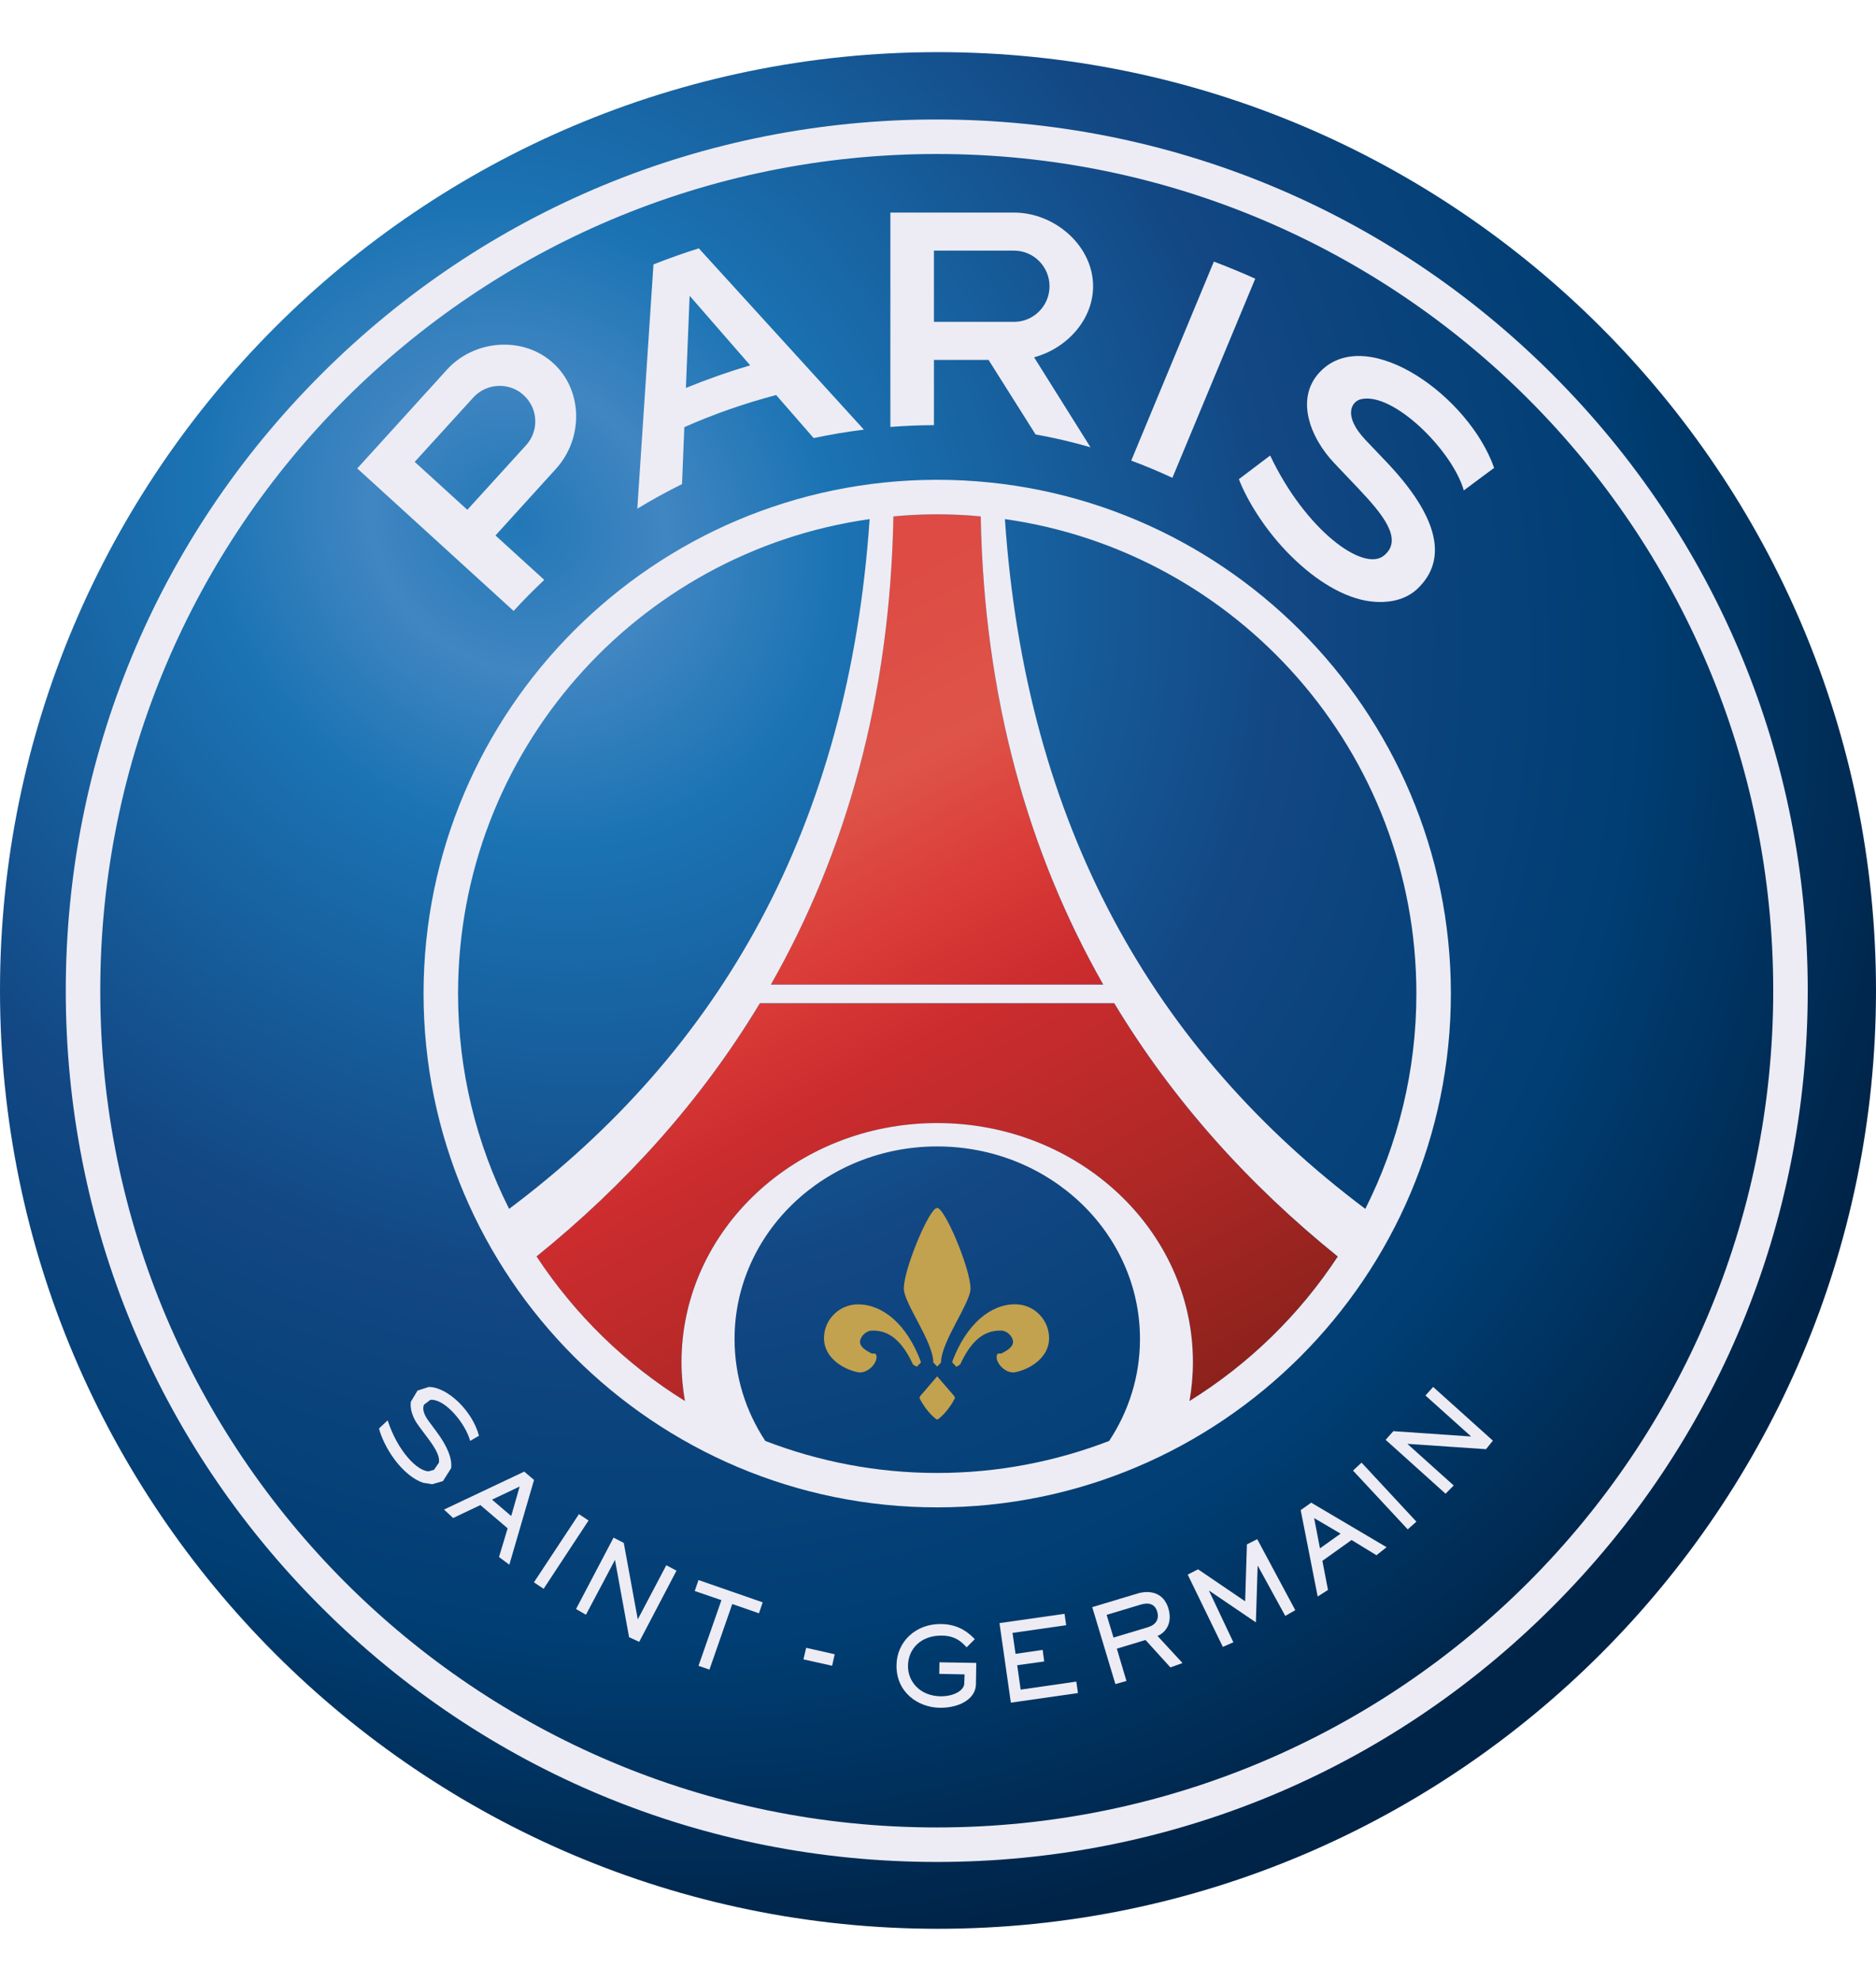 <svg width="18" height="19" viewBox="0 0 18 19" fill="none" xmlns="http://www.w3.org/2000/svg">
<g clip-path="url(#clip0_560_33336)">
<path d="M9 0.5C4.037 0.5 0 4.538 0 9.5C0 14.462 4.037 18.5 9 18.5C13.963 18.5 18 14.462 18 9.5C18 4.538 13.963 0.5 9 0.5Z" fill="url(#paint0_radial_560_33336)"/>
<path d="M8.988 1.146C6.755 1.146 4.657 2.015 3.079 3.593C1.5 5.171 0.631 7.27 0.631 9.502C0.631 11.734 1.5 13.833 3.079 15.411C4.657 16.99 6.755 17.859 8.988 17.859C11.22 17.859 13.319 16.99 14.897 15.411C16.476 13.833 17.345 11.734 17.345 9.502C17.345 7.27 16.476 5.171 14.897 3.593C13.319 2.015 11.22 1.146 8.988 1.146ZM8.988 1.477C13.421 1.477 17.014 5.07 17.014 9.502C17.014 13.935 13.421 17.528 8.988 17.528C4.555 17.528 0.962 13.935 0.962 9.502C0.962 5.07 4.555 1.477 8.988 1.477Z" fill="#EDECF4"/>
<path d="M8.992 4.933C8.851 4.933 8.71 4.941 8.571 4.953C8.54 6.694 8.114 8.182 7.396 9.443H10.586C9.867 8.182 9.442 6.694 9.41 4.953C9.273 4.941 9.134 4.933 8.992 4.933ZM7.291 9.623C6.727 10.558 5.999 11.364 5.148 12.051C5.516 12.611 6.002 13.085 6.572 13.439C6.551 13.317 6.539 13.193 6.539 13.066C6.539 11.799 7.637 10.773 8.993 10.773C10.347 10.773 11.446 11.799 11.446 13.066C11.446 13.193 11.434 13.317 11.413 13.439C11.982 13.086 12.468 12.611 12.835 12.053C11.984 11.366 11.256 10.558 10.691 9.623H7.291Z" fill="url(#paint1_linear_560_33336)"/>
<path d="M9.642 4.979C11.873 5.295 13.59 7.212 13.59 9.53C13.59 10.273 13.413 10.974 13.1 11.595C11.075 10.075 9.844 7.933 9.642 4.979ZM11.413 13.438C11.434 13.318 11.446 13.193 11.446 13.066C11.446 11.8 10.348 10.772 8.992 10.772C7.638 10.772 6.539 11.8 6.539 13.066C6.539 13.193 6.551 13.318 6.572 13.438C6.003 13.085 5.516 12.611 5.148 12.051C5.999 11.364 6.727 10.558 7.291 9.622H10.691C11.256 10.559 11.984 11.365 12.836 12.052C12.468 12.612 11.982 13.085 11.413 13.438ZM10.642 13.821C10.13 14.018 9.574 14.128 8.992 14.128C8.411 14.128 7.855 14.018 7.343 13.821C7.156 13.538 7.048 13.203 7.048 12.843C7.048 11.823 7.919 10.996 8.992 10.996C10.067 10.996 10.938 11.823 10.938 12.843C10.938 13.203 10.829 13.538 10.642 13.821ZM4.395 9.53C4.395 7.211 6.112 5.294 8.344 4.979C8.142 7.934 6.911 10.076 4.885 11.595C4.572 10.974 4.395 10.273 4.395 9.53ZM8.992 4.933C9.134 4.933 9.273 4.94 9.41 4.953C9.442 6.694 9.868 8.182 10.586 9.444H7.396C8.115 8.182 8.54 6.694 8.572 4.953C8.71 4.94 8.851 4.933 8.992 4.933ZM8.992 4.602C6.275 4.602 4.064 6.813 4.064 9.53C4.064 12.248 6.275 14.458 8.992 14.458C11.71 14.458 13.921 12.248 13.921 9.53C13.921 6.813 11.71 4.602 8.992 4.602Z" fill="#EDECF4"/>
<path d="M9.156 13.391L8.992 13.201L8.829 13.391L8.822 13.409C8.854 13.474 8.91 13.554 8.977 13.608L8.992 13.616L9.007 13.608C9.075 13.554 9.13 13.474 9.163 13.409L9.156 13.391Z" fill="#C2A24E"/>
<path d="M9.312 12.359C9.312 12.171 9.066 11.586 8.992 11.586L8.973 11.594C8.884 11.666 8.672 12.184 8.672 12.359C8.672 12.499 8.955 12.869 8.955 13.069L8.992 13.107L9.029 13.069V13.068C9.03 12.867 9.312 12.499 9.312 12.359Z" fill="#C2A24E"/>
<path d="M8.832 13.052C8.699 12.702 8.471 12.511 8.232 12.511C8.053 12.511 7.906 12.656 7.906 12.836C7.906 13.016 8.081 13.132 8.232 13.162C8.281 13.172 8.337 13.142 8.37 13.105C8.397 13.075 8.424 13.023 8.403 12.989C8.395 12.976 8.374 12.987 8.361 12.981C8.316 12.957 8.252 12.923 8.252 12.871C8.252 12.82 8.31 12.765 8.361 12.763C8.532 12.754 8.657 12.866 8.759 13.085V13.086L8.76 13.088L8.796 13.109L8.836 13.069L8.832 13.052" fill="#C2A24E"/>
<path d="M9.74 12.51C9.502 12.51 9.273 12.702 9.14 13.052L9.137 13.068L9.177 13.11L9.212 13.088L9.213 13.086L9.214 13.085C9.315 12.865 9.441 12.754 9.612 12.763C9.663 12.765 9.72 12.82 9.72 12.871C9.72 12.922 9.657 12.957 9.612 12.98C9.599 12.987 9.577 12.976 9.57 12.988C9.548 13.023 9.576 13.075 9.603 13.105C9.636 13.142 9.692 13.172 9.74 13.162C9.891 13.132 10.066 13.016 10.066 12.836C10.066 12.656 9.92 12.51 9.74 12.51" fill="#C2A24E"/>
<path d="M11.249 4.583L12.044 2.673C11.913 2.614 11.781 2.56 11.647 2.509L10.854 4.418C10.988 4.468 11.12 4.523 11.249 4.583Z" fill="#EDECF4"/>
<path d="M8.961 2.404H9.73C9.917 2.404 10.07 2.557 10.07 2.746C10.07 2.934 9.917 3.087 9.73 3.087H8.961V2.404ZM8.961 4.078V3.452H9.485L9.936 4.167C10.115 4.199 10.291 4.24 10.463 4.29L9.922 3.427C10.232 3.344 10.488 3.07 10.488 2.746C10.488 2.356 10.119 2.039 9.73 2.039H8.543V4.095C8.681 4.085 8.819 4.078 8.96 4.078H8.961H8.961Z" fill="#EDECF4"/>
<path d="M3.979 4.43L4.542 3.812C4.669 3.673 4.886 3.663 5.024 3.79C5.164 3.916 5.174 4.133 5.047 4.271L4.484 4.89L3.979 4.43ZM5.222 5.562L4.754 5.136L5.334 4.497C5.597 4.209 5.597 3.746 5.308 3.483C5.02 3.22 4.551 3.257 4.289 3.545L3.428 4.493L4.928 5.86C5.022 5.756 5.121 5.658 5.222 5.562Z" fill="#EDECF4"/>
<path d="M13.058 3.829C13.367 3.756 13.936 4.321 14.045 4.704C14.135 4.636 14.336 4.488 14.336 4.488C14.096 3.803 13.138 3.119 12.684 3.548C12.414 3.803 12.567 4.195 12.803 4.443L13.031 4.683C13.264 4.929 13.468 5.173 13.28 5.328C13.081 5.493 12.523 5.079 12.187 4.369L11.887 4.596C11.958 4.783 12.12 5.054 12.338 5.283C12.584 5.542 12.853 5.711 13.093 5.759C13.283 5.796 13.47 5.767 13.595 5.652C13.905 5.364 13.792 4.946 13.305 4.433L13.103 4.221C12.879 3.984 12.97 3.85 13.058 3.829Z" fill="#EDECF4"/>
<path d="M6.581 3.721L6.617 2.837L7.198 3.504C6.988 3.566 6.782 3.639 6.581 3.721ZM6.705 2.382C6.558 2.428 6.413 2.48 6.27 2.536L6.115 4.879C6.255 4.794 6.397 4.716 6.544 4.643L6.566 4.097C6.848 3.972 7.143 3.869 7.447 3.789L7.807 4.202C7.966 4.168 8.126 4.141 8.289 4.121L6.705 2.382Z" fill="#EDECF4"/>
<path d="M4.986 14.258L4.721 14.384L4.905 14.541L4.986 14.258ZM4.887 15.008L4.788 14.934L4.871 14.659L4.609 14.436L4.348 14.56L4.26 14.479L5.03 14.115L5.124 14.195L4.887 15.008Z" fill="#EDECF4"/>
<path d="M5.647 14.584L5.216 15.239L5.123 15.177L5.555 14.523L5.647 14.584Z" fill="#EDECF4"/>
<path d="M5.985 14.799L6.119 15.53L6.12 15.531L6.393 15.013L6.491 15.065L6.133 15.748L6.036 15.703L5.901 14.963L5.9 14.963L5.622 15.488L5.527 15.433L5.887 14.748L5.985 14.799Z" fill="#EDECF4"/>
<path d="M7.318 15.369L7.282 15.474L7.026 15.385L6.807 16.014L6.702 15.978L6.922 15.348L6.666 15.26L6.702 15.155L7.318 15.369Z" fill="#EDECF4"/>
<path d="M9.014 15.944L9.367 15.95L9.364 16.155C9.362 16.293 9.208 16.383 9.015 16.38C8.81 16.377 8.597 16.232 8.602 15.971C8.604 15.751 8.783 15.573 9.03 15.577C9.214 15.579 9.309 15.678 9.353 15.722L9.275 15.8C9.237 15.762 9.179 15.69 9.04 15.688C8.835 15.684 8.714 15.816 8.712 15.977C8.71 16.129 8.827 16.266 9.022 16.27C9.155 16.272 9.252 16.212 9.252 16.146L9.255 16.06L9.012 16.055L9.014 15.944H9.014Z" fill="#EDECF4"/>
<path d="M10.214 15.479L10.23 15.588L9.715 15.662L9.744 15.863L10.004 15.825L10.019 15.936L9.76 15.972L9.793 16.206L10.327 16.129L10.343 16.239L9.699 16.331L9.59 15.568L10.214 15.479Z" fill="#EDECF4"/>
<path d="M10.618 15.489L10.684 15.707L11.013 15.608C11.092 15.584 11.125 15.529 11.103 15.457C11.078 15.374 11.008 15.372 10.947 15.39L10.618 15.489ZM10.915 15.284C11.033 15.249 11.164 15.275 11.21 15.425C11.258 15.585 11.166 15.668 11.106 15.691L11.346 15.951L11.23 15.993L10.991 15.73L10.716 15.813L10.808 16.123L10.702 16.153L10.48 15.415L10.915 15.284Z" fill="#EDECF4"/>
<path d="M12.609 14.561L12.665 14.851L12.863 14.71L12.609 14.561ZM13.304 14.84L13.207 14.917L12.968 14.771L12.688 14.971L12.742 15.25L12.643 15.313L12.48 14.484L12.581 14.413L13.304 14.84Z" fill="#EDECF4"/>
<path d="M13.064 14.029L13.59 14.595L13.507 14.669L12.982 14.105L13.064 14.029Z" fill="#EDECF4"/>
<path d="M13.369 13.727L14.111 13.778L14.113 13.776L13.677 13.385L13.751 13.303L14.324 13.818L14.258 13.9L13.508 13.849L13.506 13.851L13.948 14.248L13.87 14.327L13.295 13.81L13.369 13.727V13.727Z" fill="#EDECF4"/>
<path d="M12.063 14.763L11.964 14.813L11.947 15.359L11.495 15.052L11.396 15.103L11.733 15.796L11.834 15.752L11.601 15.259L11.602 15.257L12.05 15.561L12.067 15.02L12.069 15.019L12.332 15.499L12.428 15.444L12.063 14.763H12.063Z" fill="#EDECF4"/>
<path d="M4.595 13.769C4.533 13.534 4.294 13.303 4.114 13.303L4.006 13.338L3.942 13.445C3.932 13.513 3.96 13.601 4.017 13.676L4.099 13.786C4.163 13.871 4.224 13.96 4.211 14.03L4.164 14.098L4.114 14.112C4.002 14.112 3.814 13.913 3.721 13.628L3.72 13.623L3.638 13.7L3.637 13.701V13.703C3.655 13.774 3.704 13.889 3.785 13.998C3.871 14.113 3.969 14.192 4.06 14.222L4.147 14.236L4.25 14.206L4.328 14.083C4.341 13.992 4.293 13.871 4.184 13.726L4.112 13.629C4.054 13.551 4.056 13.501 4.068 13.473L4.129 13.427L4.141 13.426C4.274 13.426 4.461 13.646 4.51 13.816L4.511 13.821L4.515 13.818L4.593 13.773L4.596 13.772L4.595 13.769V13.769Z" fill="#EDECF4"/>
<path d="M7.984 15.977L7.709 15.916L7.735 15.805L8.009 15.867L7.984 15.977Z" fill="#EDECF4"/>
</g>
<defs>
<radialGradient id="paint0_radial_560_33336" cx="0" cy="0" r="1" gradientUnits="userSpaceOnUse" gradientTransform="translate(4.986 5.071) rotate(44.782) scale(14.397 12.988)">
<stop stop-color="#2277B6"/>
<stop offset="0.104" stop-color="#4086C2"/>
<stop offset="0.224" stop-color="#1B73B3"/>
<stop offset="0.54" stop-color="#124783"/>
<stop offset="0.784" stop-color="#003E73"/>
<stop offset="1" stop-color="#002448"/>
</radialGradient>
<linearGradient id="paint1_linear_560_33336" x1="8.077" y1="5.702" x2="12.198" y2="13.115" gradientUnits="userSpaceOnUse">
<stop stop-color="#DD4B44"/>
<stop offset="0.203" stop-color="#DE5448"/>
<stop offset="0.345" stop-color="#DB3D39"/>
<stop offset="0.485" stop-color="#CC2C2E"/>
<stop offset="0.749" stop-color="#AE2826"/>
<stop offset="1" stop-color="#8A211B"/>
</linearGradient>
<clipPath id="clip0_560_33336">
<rect width="18" height="18" fill="white" transform="translate(0 0.5)"/>
</clipPath>
</defs>
</svg>
